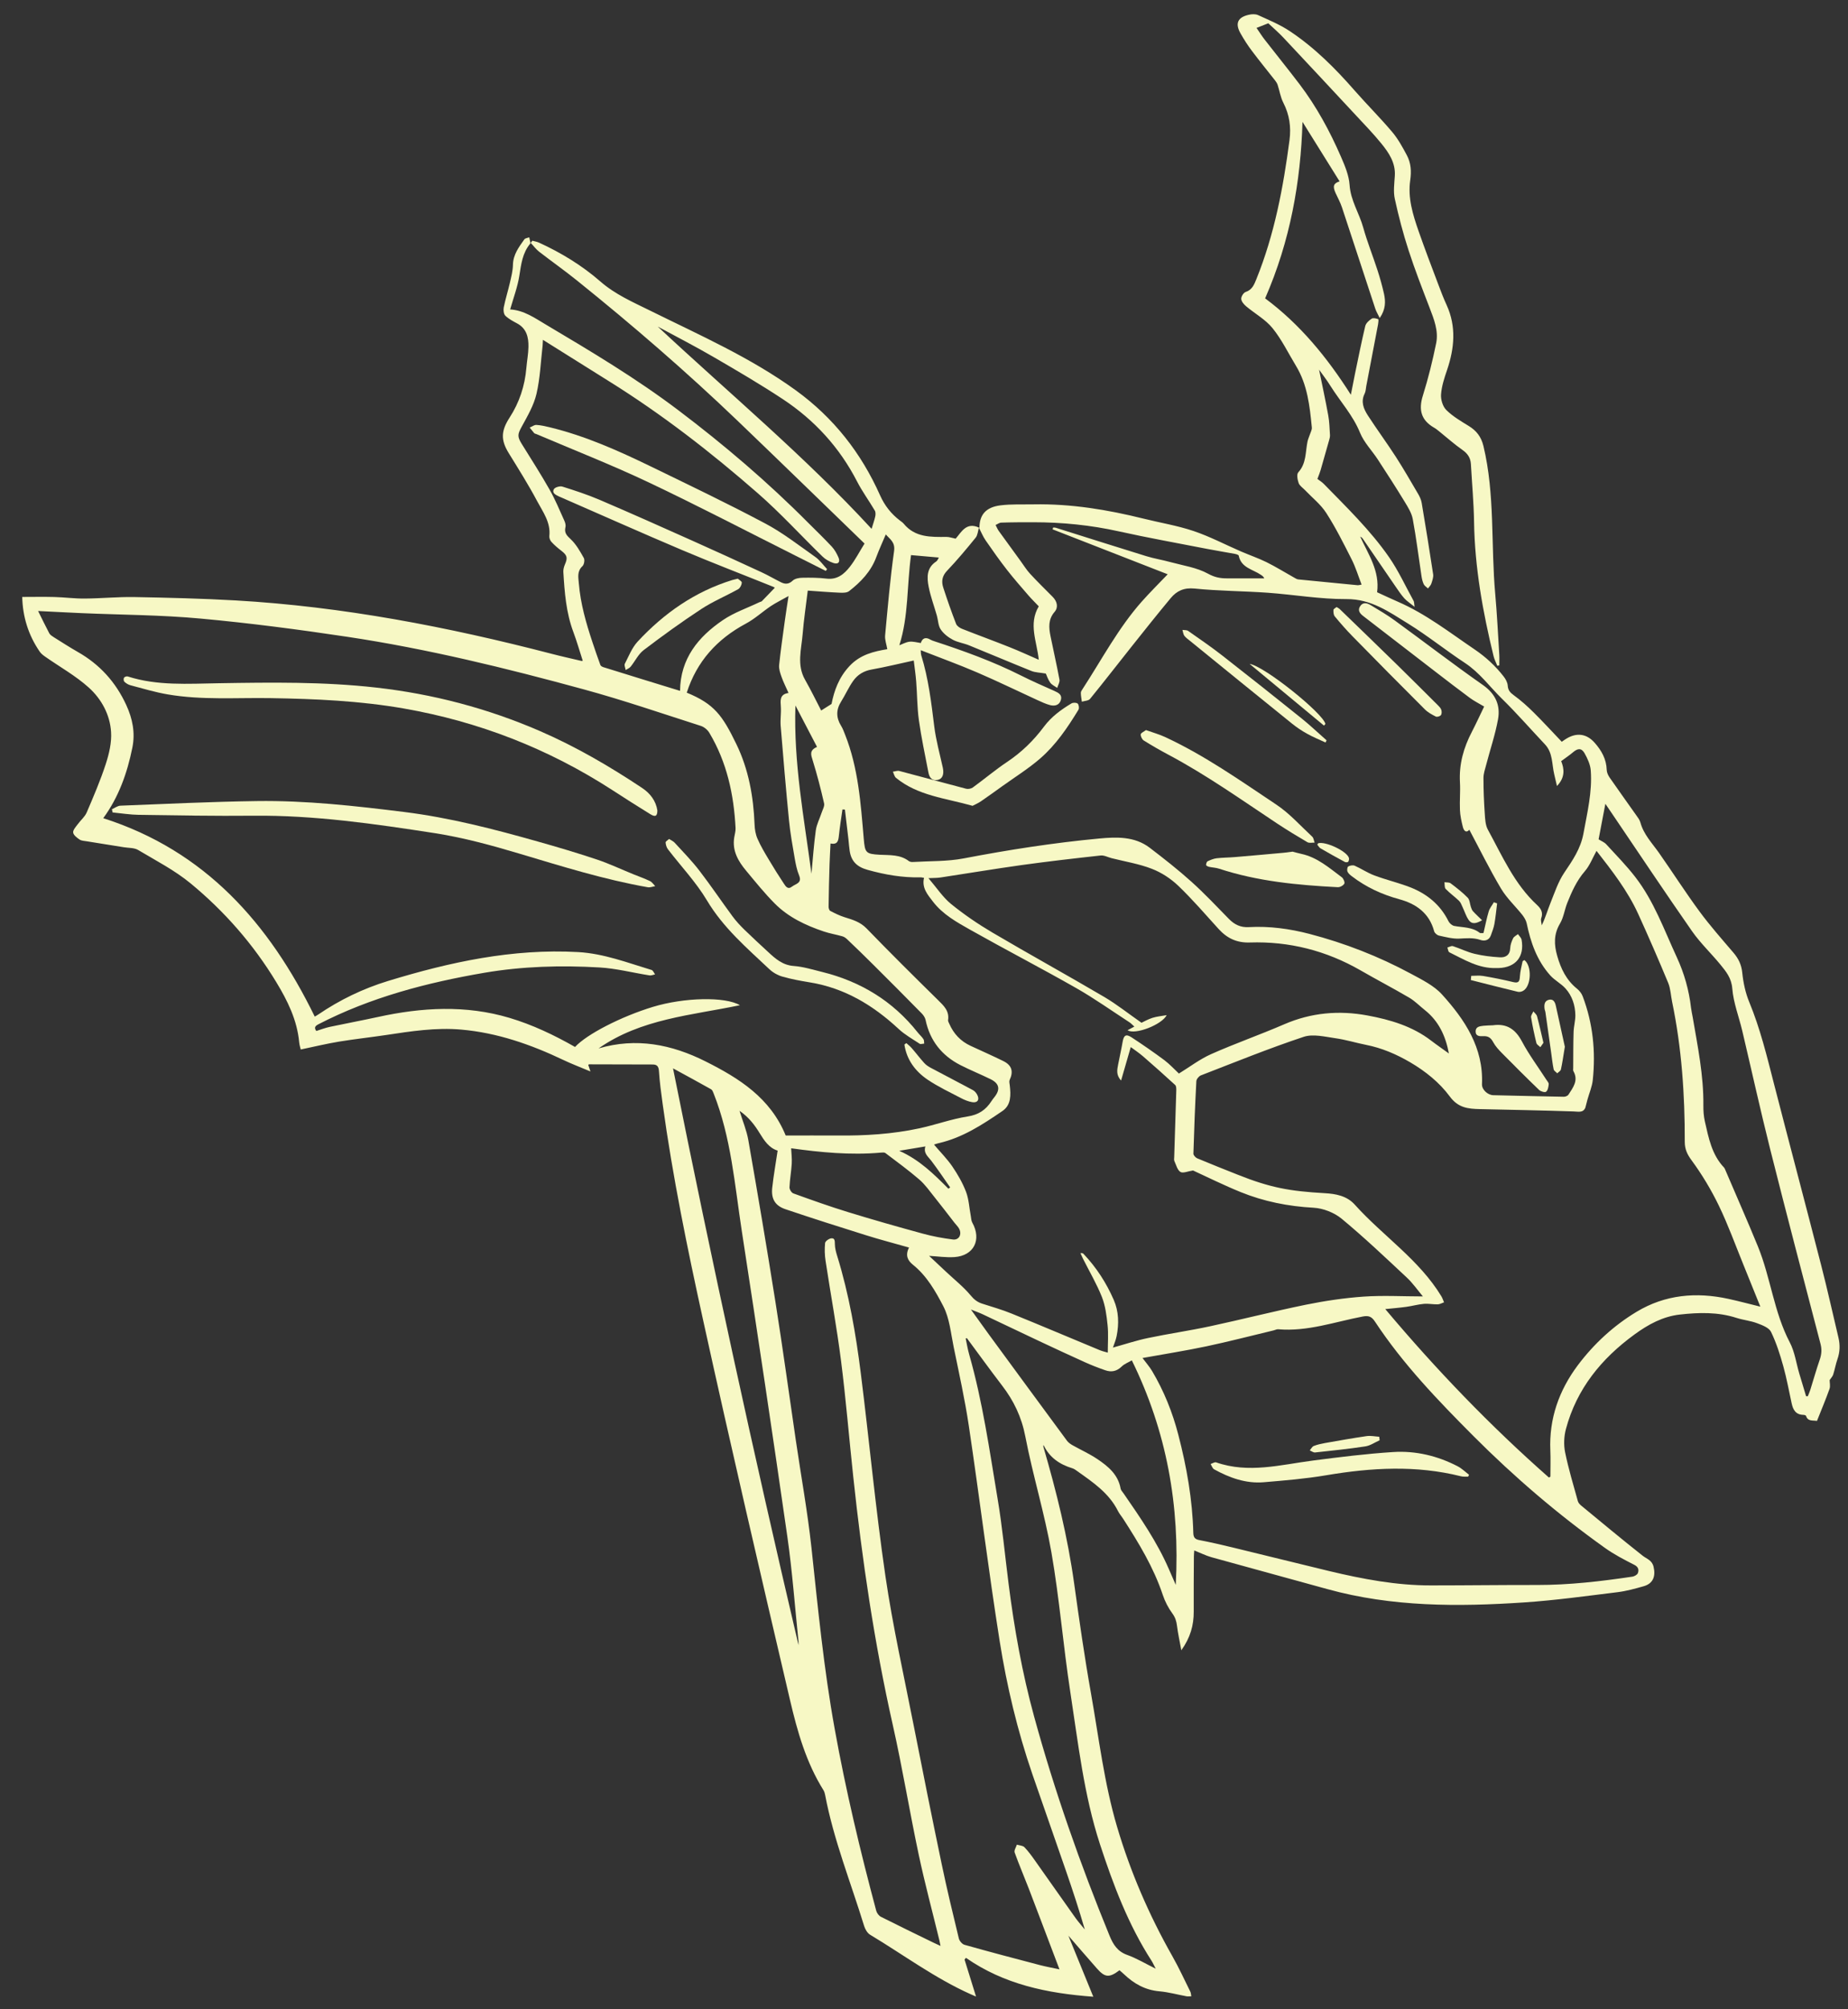 <svg width="69" height="75" viewBox="0 0 69 75" fill="none" xmlns="http://www.w3.org/2000/svg">
<rect x="0" y="0" width="69" height="75" fill="#333333" stroke="none"/>
<path d="M36.57 19.694C36.574 19.215 36.81 18.933 37.349 18.864C37.76 18.812 38.179 18.834 38.596 18.826C39.983 18.8 41.34 19.023 42.681 19.355C43.31 19.512 43.956 19.616 44.567 19.822C45.176 20.027 45.75 20.331 46.341 20.586C46.656 20.722 46.98 20.833 47.287 20.983C47.642 21.159 47.98 21.37 48.327 21.564C48.375 21.59 48.425 21.624 48.478 21.628C49.217 21.703 49.959 21.775 50.698 21.845C50.728 21.847 50.758 21.835 50.839 21.821C50.712 21.494 50.616 21.173 50.466 20.877C50.169 20.291 49.875 19.7 49.52 19.149C49.313 18.826 48.993 18.576 48.724 18.293C48.642 18.207 48.524 18.133 48.488 18.029C48.444 17.906 48.409 17.704 48.474 17.632C48.78 17.297 48.738 16.878 48.818 16.487C48.836 16.395 48.878 16.309 48.907 16.221C48.935 16.132 48.989 16.042 48.981 15.958C48.903 15.16 48.818 14.361 48.387 13.653C48.101 13.182 47.858 12.675 47.514 12.25C47.251 11.925 46.856 11.709 46.529 11.434C46.445 11.364 46.351 11.254 46.345 11.158C46.339 11.073 46.429 10.925 46.509 10.899C46.752 10.819 46.826 10.626 46.908 10.424C47.584 8.754 47.914 7.005 48.147 5.231C48.211 4.738 48.145 4.281 47.916 3.834C47.81 3.627 47.776 3.387 47.702 3.162C47.682 3.104 47.644 3.05 47.606 3C47.319 2.633 47.024 2.274 46.746 1.903C46.587 1.693 46.443 1.469 46.315 1.24C46.11 0.873 46.213 0.647 46.62 0.553C46.732 0.526 46.872 0.518 46.972 0.563C47.375 0.747 47.79 0.917 48.157 1.162C49.077 1.773 49.853 2.549 50.578 3.379C51.037 3.902 51.532 4.395 51.981 4.926C52.2 5.185 52.368 5.493 52.528 5.794C52.683 6.083 52.703 6.391 52.655 6.726C52.558 7.385 52.753 8.013 52.967 8.628C53.2 9.294 53.45 9.951 53.699 10.608C53.797 10.871 53.897 11.132 54.014 11.386C54.382 12.196 54.304 13.002 54.028 13.817C53.927 14.112 53.827 14.417 53.805 14.723C53.791 14.916 53.869 15.174 54.004 15.307C54.244 15.543 54.549 15.722 54.839 15.9C55.128 16.076 55.304 16.305 55.387 16.643C55.824 18.462 55.663 20.328 55.828 22.166C55.896 22.923 55.932 23.683 55.98 24.442C55.988 24.573 55.98 24.705 55.98 24.837C55.956 24.841 55.93 24.847 55.906 24.851C55.858 24.729 55.795 24.613 55.765 24.486C55.364 22.841 55.064 21.181 55.038 19.48C55.026 18.76 54.96 18.041 54.92 17.323C54.906 17.09 54.799 16.93 54.603 16.794C54.302 16.583 54.028 16.337 53.741 16.106C53.679 16.056 53.617 16.004 53.549 15.966C53.063 15.687 52.957 15.301 53.128 14.761C53.328 14.122 53.489 13.469 53.623 12.811C53.717 12.35 53.541 11.915 53.376 11.484C53.104 10.775 52.827 10.067 52.593 9.344C52.388 8.714 52.22 8.071 52.079 7.425C52.019 7.151 52.061 6.852 52.079 6.566C52.111 6.077 51.859 5.706 51.576 5.357C51.284 4.998 50.961 4.663 50.644 4.323C49.738 3.349 48.832 2.377 47.922 1.408C47.742 1.216 47.541 1.044 47.355 0.869C47.205 0.929 47.072 0.979 46.916 1.042C47.018 1.188 47.105 1.33 47.207 1.463C47.644 2.026 48.093 2.579 48.524 3.146C49.157 3.98 49.652 4.894 50.069 5.852C50.215 6.187 50.366 6.546 50.39 6.902C50.428 7.486 50.751 7.957 50.899 8.492C51.049 9.031 51.26 9.552 51.432 10.085C51.526 10.374 51.608 10.668 51.675 10.965C51.739 11.256 51.739 11.548 51.516 11.871C51.444 11.723 51.384 11.627 51.35 11.522C50.933 10.262 50.524 8.997 50.105 7.738C50.045 7.558 49.951 7.387 49.871 7.213C49.748 6.946 49.792 6.842 50.017 6.77C49.55 6.022 49.079 5.265 48.632 4.549C48.566 6.778 48.175 8.993 47.237 11.137C48.536 12.102 49.55 13.336 50.438 14.735C50.49 14.475 50.538 14.214 50.592 13.954C50.716 13.358 50.835 12.761 50.975 12.172C51.001 12.064 51.115 11.961 51.215 11.895C51.27 11.857 51.384 11.887 51.458 11.913C51.478 11.921 51.466 12.04 51.454 12.104C51.308 12.873 51.159 13.643 51.013 14.413C50.995 14.507 50.995 14.611 50.953 14.693C50.801 14.996 50.915 15.262 51.071 15.505C51.41 16.028 51.781 16.531 52.12 17.056C52.41 17.507 52.677 17.972 52.949 18.435C53.009 18.538 53.062 18.652 53.082 18.768C53.232 19.658 53.376 20.548 53.511 21.44C53.526 21.55 53.478 21.674 53.442 21.787C53.42 21.853 53.36 21.905 53.318 21.965C53.262 21.913 53.188 21.869 53.158 21.805C53.112 21.706 53.088 21.594 53.072 21.484C52.965 20.78 52.879 20.073 52.749 19.375C52.707 19.149 52.571 18.933 52.448 18.73C52.123 18.197 51.785 17.672 51.444 17.151C51.225 16.816 50.929 16.517 50.781 16.154C50.516 15.501 50.045 14.992 49.68 14.411C49.542 14.188 49.38 13.98 49.251 13.799C49.364 14.352 49.49 14.934 49.596 15.519C49.638 15.754 49.642 15.996 49.658 16.237C49.662 16.299 49.646 16.365 49.628 16.425C49.524 16.8 49.418 17.173 49.309 17.546C49.283 17.638 49.245 17.726 49.189 17.878C49.249 17.924 49.347 17.982 49.426 18.061C50.279 18.936 51.165 19.79 51.865 20.799C52.218 21.31 52.48 21.883 52.781 22.43C52.803 22.468 52.797 22.52 52.817 22.651C52.653 22.516 52.528 22.438 52.434 22.334C52.312 22.198 52.21 22.043 52.105 21.891C51.697 21.298 51.292 20.704 50.885 20.111C50.863 20.079 50.833 20.053 50.787 20.031C51.089 20.692 51.524 21.312 51.418 22.107C51.669 22.222 51.927 22.344 52.188 22.458C53.234 22.911 54.126 23.609 55.06 24.242C55.477 24.525 55.836 24.857 56.142 25.25C56.218 25.346 56.286 25.473 56.295 25.591C56.307 25.763 56.381 25.848 56.517 25.948C56.788 26.144 57.038 26.369 57.275 26.605C57.627 26.954 57.962 27.321 58.313 27.688C58.365 27.651 58.415 27.615 58.467 27.583C58.858 27.335 59.237 27.379 59.542 27.726C59.796 28.014 59.979 28.335 59.991 28.736C59.993 28.83 60.041 28.936 60.095 29.016C60.422 29.489 60.76 29.956 61.091 30.427C61.151 30.512 61.221 30.6 61.247 30.696C61.368 31.145 61.684 31.468 61.941 31.832C62.452 32.56 62.931 33.31 63.458 34.025C63.851 34.558 64.292 35.056 64.723 35.561C64.911 35.781 65.022 36.008 65.052 36.308C65.09 36.679 65.17 37.058 65.312 37.401C65.721 38.391 65.972 39.423 66.236 40.455C66.819 42.718 67.421 44.979 68.002 47.242C68.231 48.134 68.431 49.032 68.643 49.928C68.707 50.198 68.701 50.463 68.607 50.73C68.541 50.918 68.509 51.116 68.447 51.307C68.425 51.377 68.367 51.435 68.315 51.513C68.315 51.611 68.347 51.742 68.309 51.846C68.166 52.245 68.002 52.634 67.842 53.037C67.671 53.011 67.499 53.061 67.433 52.85C67.427 52.828 67.365 52.812 67.329 52.812C67.046 52.804 66.948 52.62 66.896 52.381C66.795 51.92 66.711 51.455 66.585 51C66.463 50.563 66.324 50.122 66.126 49.715C66.05 49.557 65.797 49.463 65.605 49.391C65.36 49.298 65.09 49.274 64.841 49.194C64.144 48.968 63.432 48.988 62.722 49.068C62.089 49.138 61.54 49.437 61.027 49.812C59.792 50.712 58.87 51.84 58.469 53.337C58.395 53.612 58.381 53.928 58.437 54.207C58.562 54.822 58.746 55.428 58.914 56.035C58.932 56.097 58.988 56.159 59.041 56.201C59.8 56.827 60.558 57.458 61.331 58.068C61.488 58.192 61.68 58.234 61.74 58.48C61.825 58.837 61.724 59.108 61.374 59.208C61.051 59.3 60.724 59.39 60.394 59.431C59.233 59.573 58.074 59.735 56.908 59.813C54.441 59.978 51.975 59.984 49.56 59.316C48.119 58.917 46.676 58.526 45.234 58.126C45.022 58.066 44.82 57.965 44.591 57.873C44.585 57.957 44.577 58.025 44.577 58.092C44.573 58.781 44.567 59.471 44.571 60.158C44.573 60.661 44.449 61.122 44.108 61.599C44.046 61.26 43.982 60.974 43.946 60.683C43.924 60.513 43.884 60.377 43.777 60.23C43.623 60.022 43.497 59.777 43.415 59.531C43.074 58.508 42.521 57.6 41.945 56.705C41.881 56.604 41.799 56.512 41.745 56.406C41.41 55.732 40.811 55.33 40.226 54.915C40.167 54.873 40.107 54.826 40.039 54.806C39.566 54.662 39.185 54.407 38.963 53.937C38.963 53.961 38.951 53.987 38.959 54.009C39.448 55.686 39.867 57.378 40.107 59.112C40.298 60.483 40.494 61.856 40.737 63.219C41.031 64.88 41.228 66.564 41.709 68.189C42.208 69.877 42.904 71.483 43.771 73.014C44.016 73.445 44.222 73.896 44.443 74.341C44.467 74.387 44.467 74.445 44.481 74.515C44.411 74.515 44.357 74.523 44.304 74.515C43.966 74.453 43.631 74.359 43.29 74.329C42.757 74.283 42.332 74.042 41.959 73.683C41.907 73.633 41.851 73.589 41.799 73.543C41.418 73.83 41.258 73.82 40.955 73.475C40.596 73.068 40.244 72.659 39.891 72.252C40.194 72.996 40.502 73.749 40.821 74.531C39.095 74.405 37.486 74.068 36.067 73.08C36.049 73.102 36.032 73.122 36.014 73.144C36.155 73.595 36.295 74.046 36.443 74.525C36.359 74.489 36.303 74.465 36.249 74.441C34.912 73.844 33.738 72.968 32.489 72.218C32.385 72.156 32.304 72.014 32.266 71.894C31.767 70.268 31.128 68.683 30.809 67.003C30.797 66.941 30.779 66.875 30.747 66.823C30.098 65.788 29.771 64.628 29.498 63.461C28.39 58.729 27.29 53.997 26.247 49.25C25.664 46.593 25.115 43.923 24.744 41.223C24.688 40.81 24.63 40.397 24.604 39.982C24.592 39.804 24.532 39.734 24.369 39.734C23.578 39.73 22.786 39.73 21.994 39.728C21.988 39.728 21.982 39.736 21.964 39.748C21.984 39.806 22.004 39.868 22.046 39.994C21.675 39.838 21.351 39.716 21.038 39.567C19.823 38.988 18.569 38.549 17.216 38.431C16.272 38.349 15.346 38.493 14.42 38.633C13.834 38.721 13.245 38.784 12.66 38.88C12.191 38.958 11.726 39.07 11.229 39.174C11.217 39.118 11.181 39.014 11.171 38.906C11.094 38.076 10.738 37.356 10.315 36.659C9.459 35.246 8.382 34.017 7.116 32.973C6.522 32.484 5.821 32.123 5.155 31.726C5.009 31.64 4.801 31.654 4.62 31.624C4.163 31.55 3.704 31.48 3.247 31.404C3.153 31.387 3.045 31.387 2.971 31.337C2.873 31.271 2.744 31.173 2.732 31.077C2.72 30.983 2.83 30.864 2.901 30.768C3.009 30.618 3.167 30.492 3.237 30.327C3.492 29.732 3.748 29.135 3.949 28.519C4.073 28.137 4.173 27.718 4.147 27.323C4.107 26.675 3.787 26.09 3.315 25.665C2.828 25.226 2.241 24.899 1.698 24.519C1.62 24.465 1.538 24.404 1.486 24.328C1.055 23.705 0.846 23.011 0.83 22.282C1.233 22.282 1.628 22.274 2.023 22.284C2.404 22.294 2.784 22.346 3.165 22.342C3.782 22.338 4.398 22.276 5.013 22.286C6.276 22.31 7.541 22.34 8.801 22.412C12.804 22.642 16.721 23.398 20.595 24.404C20.966 24.501 21.341 24.583 21.713 24.671C21.727 24.675 21.744 24.665 21.758 24.663C21.641 24.304 21.539 23.941 21.407 23.589C21.136 22.865 21.08 22.109 21.034 21.35C21.028 21.258 21.056 21.157 21.092 21.071C21.202 20.821 21.178 20.728 20.962 20.56C20.829 20.458 20.701 20.35 20.589 20.227C20.539 20.173 20.503 20.077 20.511 20.007C20.567 19.498 20.27 19.109 20.056 18.706C19.731 18.093 19.358 17.503 18.994 16.912C18.687 16.415 18.711 16.076 19.03 15.583C19.39 15.026 19.597 14.405 19.653 13.735C19.675 13.473 19.727 13.21 19.731 12.945C19.737 12.593 19.663 12.262 19.308 12.072C19.154 11.989 18.991 11.905 18.869 11.785C18.805 11.723 18.789 11.57 18.809 11.472C18.871 11.168 18.965 10.869 19.036 10.564C19.088 10.338 19.148 10.109 19.152 9.881C19.162 9.498 19.376 9.221 19.577 8.935C19.609 8.889 19.697 8.883 19.761 8.859C19.777 8.931 19.793 9.001 19.807 9.073C19.807 9.079 19.801 9.089 19.797 9.095C19.505 9.444 19.459 9.867 19.39 10.298C19.324 10.713 19.172 11.116 19.048 11.55C19.563 11.582 19.958 11.865 20.372 12.11C22.066 13.116 23.76 14.126 25.333 15.317C27.039 16.607 28.669 17.996 30.178 19.516C30.473 19.81 30.773 20.099 31.058 20.404C31.164 20.518 31.244 20.664 31.306 20.806C31.382 20.981 31.296 21.077 31.112 21.013C30.968 20.963 30.819 20.881 30.711 20.774C29.907 19.993 29.15 19.159 28.306 18.421C26.556 16.89 24.722 15.467 22.744 14.234C21.93 13.727 21.118 13.214 20.272 12.685C20.266 12.781 20.266 12.839 20.26 12.897C20.19 13.501 20.168 14.116 20.03 14.705C19.93 15.132 19.695 15.533 19.481 15.924C19.328 16.204 19.304 16.289 19.485 16.577C19.835 17.141 20.194 17.7 20.521 18.277C20.729 18.644 20.892 19.039 21.066 19.424C21.102 19.502 21.132 19.6 21.112 19.678C21.062 19.893 21.164 19.991 21.313 20.131C21.515 20.322 21.659 20.58 21.798 20.827C21.84 20.901 21.81 21.075 21.747 21.133C21.541 21.326 21.593 21.548 21.613 21.779C21.675 22.534 21.882 23.254 22.12 23.969C22.216 24.256 22.313 24.541 22.417 24.823C22.431 24.859 22.485 24.889 22.527 24.903C23.479 25.2 24.433 25.493 25.391 25.787C25.404 24.581 26.073 23.771 26.989 23.148C27.406 22.863 27.901 22.697 28.36 22.476C28.388 22.462 28.426 22.46 28.446 22.44C28.606 22.278 28.763 22.111 28.929 21.939C28.923 21.935 28.899 21.915 28.875 21.905C27.741 21.448 26.598 21.011 25.472 20.534C23.954 19.891 22.449 19.219 20.938 18.56C20.916 18.55 20.894 18.542 20.872 18.532C20.757 18.474 20.599 18.409 20.681 18.259C20.721 18.187 20.908 18.135 20.998 18.163C21.463 18.309 21.93 18.462 22.377 18.652C23.539 19.149 24.694 19.664 25.848 20.181C26.71 20.566 27.568 20.959 28.426 21.356C28.679 21.472 28.919 21.616 29.17 21.739C29.322 21.813 29.456 21.807 29.599 21.672C29.681 21.596 29.831 21.568 29.953 21.566C30.256 21.56 30.563 21.562 30.863 21.598C31.262 21.646 31.519 21.428 31.731 21.157C31.936 20.897 32.088 20.596 32.28 20.289C30.677 18.738 29.111 17.213 27.534 15.701C25.618 13.866 23.612 12.134 21.543 10.47C21.082 10.099 20.597 9.757 20.128 9.394C20.012 9.304 19.922 9.177 19.817 9.069C19.837 9.041 19.855 9.013 19.875 8.985C19.96 9.009 20.048 9.021 20.126 9.057C20.954 9.436 21.73 9.909 22.413 10.504C22.974 10.995 23.636 11.278 24.287 11.601C26.135 12.514 28.027 13.348 29.713 14.569C31.128 15.595 32.156 16.91 32.862 18.494C33.03 18.87 33.275 19.181 33.595 19.425C33.645 19.464 33.702 19.5 33.742 19.548C34.166 20.065 34.754 20.047 35.341 20.041C35.445 20.041 35.55 20.081 35.682 20.107C35.896 19.863 36.079 19.474 36.552 19.694C36.512 19.82 36.506 19.975 36.429 20.069C36.087 20.49 35.738 20.909 35.363 21.302C35.173 21.5 35.145 21.704 35.219 21.933C35.367 22.388 35.525 22.841 35.698 23.286C35.728 23.366 35.834 23.438 35.92 23.472C36.508 23.705 37.101 23.919 37.688 24.154C38.053 24.298 38.412 24.465 38.785 24.627C38.716 23.947 38.392 23.294 38.785 22.633C38.654 22.494 38.522 22.366 38.402 22.228C38.131 21.913 37.856 21.602 37.602 21.276C37.323 20.919 37.061 20.548 36.804 20.175C36.702 20.029 36.634 19.858 36.552 19.7L36.57 19.694ZM29.336 42.385C29.985 42.385 30.635 42.381 31.282 42.385C32.302 42.395 33.317 42.333 34.315 42.119C34.924 41.989 35.517 41.77 36.131 41.674C36.54 41.61 36.806 41.429 37.015 41.107C37.049 41.053 37.089 41.002 37.129 40.952C37.357 40.664 37.315 40.445 36.987 40.283C36.614 40.1 36.227 39.944 35.858 39.756C35.165 39.401 34.72 38.844 34.559 38.072C34.541 37.986 34.483 37.898 34.421 37.834C33.82 37.222 33.216 36.615 32.609 36.012C32.286 35.689 31.958 35.372 31.627 35.057C31.577 35.009 31.515 34.967 31.451 34.949C31.22 34.883 30.982 34.845 30.757 34.769C30.078 34.54 29.432 34.236 28.921 33.719C28.544 33.338 28.206 32.919 27.863 32.506C27.564 32.149 27.334 31.758 27.414 31.261C27.432 31.145 27.47 31.025 27.464 30.909C27.4 29.652 27.139 28.449 26.486 27.355C26.42 27.242 26.291 27.136 26.169 27.096C24.716 26.631 23.271 26.134 21.8 25.733C18.891 24.938 15.961 24.22 12.976 23.771C11.156 23.498 9.329 23.258 7.497 23.09C6.023 22.953 4.538 22.951 3.059 22.887C2.532 22.865 2.007 22.835 1.423 22.807C1.57 23.102 1.698 23.372 1.84 23.639C1.872 23.697 1.94 23.741 1.999 23.779C2.297 23.965 2.594 24.158 2.899 24.332C3.72 24.797 4.318 25.455 4.715 26.317C4.951 26.832 5.053 27.349 4.943 27.902C4.751 28.858 4.428 29.762 3.855 30.54C7.659 31.756 10.052 34.466 11.752 37.946C11.772 37.934 11.828 37.906 11.88 37.87C12.686 37.322 13.55 36.904 14.486 36.617C16.803 35.909 19.142 35.402 21.587 35.538C22.549 35.593 23.427 35.935 24.329 36.206C24.383 36.222 24.417 36.314 24.459 36.37C24.389 36.384 24.317 36.419 24.251 36.408C23.628 36.31 23.01 36.148 22.385 36.112C20.944 36.028 19.503 36.068 18.076 36.312C15.931 36.681 13.84 37.226 11.89 38.232C11.758 38.3 11.724 38.363 11.81 38.483C11.982 38.429 12.147 38.365 12.317 38.329C12.912 38.202 13.51 38.092 14.105 37.962C15.748 37.601 17.392 37.507 19.024 37.994C19.881 38.25 20.691 38.635 21.471 39.08C21.906 38.605 23.193 37.944 24.379 37.583C25.55 37.228 27.079 37.196 27.626 37.521C25.816 37.9 23.936 38.024 22.349 39.134C23.756 38.721 25.077 38.982 26.348 39.621C27.604 40.251 28.765 40.984 29.336 42.385ZM34.116 24.655C33.563 24.775 33.06 24.899 32.551 24.99C32.252 25.042 32.02 25.182 31.855 25.417C31.685 25.657 31.565 25.932 31.409 26.182C31.214 26.489 31.214 26.785 31.404 27.092C31.467 27.192 31.509 27.309 31.553 27.421C32.048 28.668 32.138 29.988 32.25 31.303C32.296 31.828 32.319 31.877 32.852 31.905C33.224 31.925 33.609 31.891 33.934 32.141C33.974 32.171 34.04 32.179 34.094 32.175C34.726 32.137 35.369 32.159 35.984 32.041C37.66 31.72 39.344 31.458 41.041 31.299C41.683 31.239 42.364 31.213 42.928 31.644C43.461 32.051 43.99 32.466 44.489 32.915C44.976 33.354 45.427 33.833 45.886 34.302C46.094 34.514 46.323 34.625 46.632 34.606C47.397 34.564 48.153 34.667 48.891 34.859C50.211 35.204 51.476 35.697 52.677 36.344C53.088 36.567 53.537 36.785 53.841 37.12C54.695 38.064 55.393 39.106 55.334 40.471C55.327 40.678 55.551 40.874 55.753 40.88C56.633 40.9 57.511 40.922 58.391 40.938C58.449 40.938 58.533 40.906 58.563 40.86C58.734 40.593 58.944 40.331 58.748 39.984C58.73 39.954 58.74 39.906 58.74 39.866C58.744 39.417 58.74 38.97 58.754 38.521C58.76 38.311 58.822 38.102 58.82 37.894C58.814 37.525 58.702 37.176 58.455 36.9C58.289 36.713 58.05 36.595 57.884 36.41C57.389 35.859 57.152 35.184 57.004 34.468C56.98 34.356 56.912 34.244 56.84 34.151C56.577 33.821 56.258 33.526 56.044 33.167C55.617 32.448 55.246 31.694 54.861 30.971C54.763 31.091 54.663 31.041 54.619 30.866C54.567 30.658 54.519 30.445 54.511 30.233C54.495 29.89 54.531 29.544 54.511 29.201C54.473 28.525 54.647 27.908 54.956 27.317C55.12 27 55.268 26.675 55.415 26.373C55.212 26.252 55.038 26.166 54.886 26.054C54.461 25.741 54.044 25.417 53.625 25.096C52.717 24.398 51.809 23.699 50.905 22.999C50.787 22.909 50.678 22.791 50.783 22.631C50.891 22.462 51.047 22.508 51.185 22.592C51.486 22.775 51.793 22.951 52.075 23.158C53.176 23.959 54.254 24.789 55.368 25.569C55.84 25.9 56.026 26.323 55.934 26.842C55.83 27.421 55.637 27.984 55.489 28.553C55.447 28.714 55.389 28.878 55.389 29.04C55.389 29.479 55.407 29.92 55.437 30.359C55.451 30.566 55.459 30.794 55.553 30.967C56.092 31.953 56.543 32.999 57.393 33.783C57.539 33.919 57.621 34.061 57.547 34.272C57.519 34.35 57.557 34.45 57.565 34.54C57.7 34.264 57.78 33.979 57.89 33.707C58.046 33.322 58.177 32.915 58.405 32.576C58.716 32.115 59.019 31.68 59.123 31.109C59.265 30.329 59.455 29.556 59.395 28.758C59.379 28.539 59.275 28.315 59.165 28.118C59.048 27.914 58.912 27.926 58.73 28.082C58.6 28.193 58.457 28.287 58.291 28.411C58.405 28.694 58.447 29.016 58.133 29.339C58.094 29.173 58.064 29.038 58.032 28.906C57.94 28.525 57.984 28.102 57.686 27.786C57.148 27.215 56.633 26.623 56.074 26.076C55.619 25.629 55.244 25.106 54.699 24.747C53.977 24.272 53.3 23.725 52.566 23.272C51.865 22.841 51.194 22.356 50.276 22.362C49.295 22.368 48.315 22.196 47.335 22.125C46.427 22.061 45.513 22.061 44.607 21.969C44.208 21.929 43.94 22.053 43.713 22.324C43.216 22.921 42.733 23.529 42.25 24.136C41.733 24.785 41.224 25.445 40.699 26.088C40.641 26.158 40.498 26.16 40.394 26.192C40.38 26.082 40.356 25.972 40.356 25.861C40.356 25.811 40.396 25.757 40.426 25.711C41.142 24.611 41.755 23.442 42.633 22.452C42.94 22.107 43.268 21.783 43.599 21.436C42.178 20.881 40.739 20.32 39.3 19.758C39.308 19.736 39.316 19.712 39.324 19.69C39.354 19.692 39.388 19.69 39.416 19.698C40.544 20.053 41.671 20.412 42.801 20.76C43.096 20.851 43.403 20.899 43.699 20.981C44.176 21.111 44.687 21.183 45.108 21.416C45.353 21.55 45.557 21.588 45.802 21.588C46.269 21.588 46.738 21.588 47.205 21.588C47.169 21.512 47.123 21.488 47.081 21.458C46.78 21.25 46.341 21.197 46.251 20.74C46.245 20.71 46.158 20.684 46.106 20.674C45.762 20.61 45.415 20.556 45.07 20.488C43.972 20.273 42.867 20.077 41.775 19.834C40.721 19.6 39.658 19.494 38.582 19.494C38.183 19.494 37.782 19.494 37.383 19.508C37.311 19.51 37.243 19.566 37.173 19.596C37.211 19.67 37.243 19.75 37.291 19.818C37.56 20.193 37.833 20.566 38.105 20.939C38.223 21.099 38.328 21.274 38.462 21.418C38.732 21.712 39.021 21.991 39.302 22.276C39.472 22.446 39.524 22.669 39.376 22.839C39.133 23.12 39.159 23.428 39.224 23.747C39.332 24.288 39.458 24.825 39.558 25.369C39.576 25.463 39.504 25.573 39.474 25.677C39.384 25.613 39.272 25.565 39.212 25.479C39.127 25.358 39.081 25.212 39.049 25.142C38.829 25.104 38.658 25.104 38.512 25.046C37.732 24.733 36.961 24.404 36.181 24.088C35.984 24.008 35.762 23.979 35.578 23.881C35.405 23.789 35.233 23.657 35.125 23.496C35.03 23.358 35.03 23.158 34.982 22.985C34.88 22.625 34.746 22.27 34.674 21.903C34.605 21.554 34.593 21.193 34.958 20.957C35.004 20.927 35.024 20.859 35.054 20.811C34.69 20.779 34.339 20.748 34.016 20.72C33.858 21.865 33.928 22.995 33.579 24.086C33.694 24.044 33.822 23.969 33.956 23.953C34.09 23.937 34.233 23.981 34.381 24.002C34.431 23.837 34.545 23.757 34.746 23.879C34.786 23.903 34.834 23.917 34.878 23.933C35.98 24.294 37.071 24.687 38.111 25.21C38.526 25.419 38.951 25.605 39.374 25.793C39.524 25.86 39.664 25.936 39.612 26.124C39.556 26.326 39.382 26.365 39.205 26.319C39.045 26.276 38.891 26.204 38.738 26.134C37.989 25.791 37.249 25.429 36.493 25.104C35.8 24.805 35.089 24.549 34.379 24.27C34.383 24.312 34.377 24.394 34.399 24.466C34.666 25.328 34.772 26.218 34.882 27.108C34.946 27.629 35.09 28.142 35.203 28.658C35.255 28.9 35.191 29.073 35.014 29.111C34.8 29.155 34.702 29.026 34.666 28.84C34.541 28.189 34.401 27.539 34.309 26.884C34.243 26.409 34.247 25.926 34.209 25.447C34.188 25.176 34.148 24.91 34.118 24.659L34.116 24.655ZM44.024 40.068C44.419 39.826 44.798 39.535 45.221 39.347C46.118 38.948 47.05 38.623 47.952 38.232C48.959 37.797 49.993 37.707 51.057 37.904C51.911 38.062 52.737 38.305 53.442 38.848C53.651 39.008 53.869 39.156 54.098 39.323C53.975 38.663 53.715 38.112 53.2 37.703C53.005 37.549 52.829 37.364 52.617 37.24C52.017 36.888 51.4 36.567 50.799 36.22C49.518 35.484 48.137 35.132 46.664 35.18C46.179 35.196 45.816 35.023 45.501 34.677C45.006 34.132 44.525 33.572 43.994 33.063C43.715 32.797 43.367 32.568 43.008 32.43C42.529 32.243 42.008 32.161 41.506 32.033C41.368 31.999 41.228 31.919 41.096 31.933C40.109 32.041 39.123 32.155 38.139 32.291C37.133 32.432 36.133 32.6 35.129 32.752C35 32.773 34.868 32.769 34.666 32.779C34.974 33.137 35.201 33.49 35.511 33.743C35.995 34.136 36.514 34.49 37.051 34.807C38.436 35.623 39.845 36.398 41.232 37.214C41.701 37.491 42.13 37.834 42.621 38.176C42.711 38.134 42.865 38.046 43.032 37.992C43.19 37.942 43.358 37.928 43.561 37.892C43.385 38.248 42.378 38.639 42.1 38.455C42.188 38.407 42.264 38.367 42.354 38.319C42.27 38.244 42.228 38.196 42.176 38.162C41.512 37.731 40.865 37.27 40.18 36.88C38.873 36.136 37.536 35.444 36.225 34.705C35.72 34.42 35.201 34.132 34.834 33.654C34.638 33.398 34.411 33.143 34.501 32.767C34.455 32.761 34.409 32.746 34.361 32.748C33.691 32.764 33.044 32.65 32.397 32.47C32 32.36 31.785 32.153 31.725 31.762C31.703 31.62 31.695 31.476 31.679 31.333C31.635 30.963 31.591 30.592 31.547 30.219C31.517 30.219 31.487 30.217 31.455 30.215C31.409 30.542 31.356 30.866 31.322 31.195C31.302 31.381 31.276 31.536 31.01 31.486C30.998 31.75 30.982 31.997 30.974 32.243C30.957 32.779 30.945 33.312 30.938 33.847C30.938 33.899 30.962 33.983 31 34.001C31.174 34.091 31.352 34.18 31.539 34.238C31.837 34.33 32.118 34.412 32.355 34.655C33.228 35.557 34.122 36.443 35.018 37.324C35.237 37.539 35.451 37.733 35.399 38.078C35.393 38.12 35.425 38.168 35.443 38.212C35.606 38.587 35.868 38.866 36.241 39.038C36.648 39.227 37.057 39.407 37.46 39.605C37.78 39.762 37.846 39.994 37.698 40.311C37.674 40.365 37.694 40.441 37.702 40.507C37.744 40.868 37.758 41.245 37.43 41.469C36.69 41.974 35.938 42.47 35.042 42.672C34.978 42.686 34.916 42.71 34.874 42.724C35.108 43.001 35.359 43.251 35.556 43.538C35.758 43.835 35.942 44.153 36.069 44.486C36.177 44.769 36.189 45.087 36.247 45.39C36.263 45.472 36.263 45.564 36.303 45.636C36.66 46.276 36.361 46.873 35.636 46.923C35.323 46.943 35.006 46.895 34.69 46.877C34.902 47.076 35.123 47.282 35.343 47.489C35.646 47.773 35.976 48.034 36.241 48.352C36.367 48.505 36.489 48.601 36.666 48.659C37.039 48.779 37.416 48.886 37.778 49.034C38.875 49.479 39.963 49.942 41.057 50.395C41.168 50.441 41.288 50.465 41.362 50.489C41.362 50.124 41.39 49.788 41.354 49.457C41.318 49.104 41.27 48.737 41.142 48.41C40.947 47.921 40.677 47.462 40.44 46.991C40.404 46.919 40.374 46.847 40.34 46.775C40.406 46.769 40.436 46.781 40.456 46.803C40.935 47.308 41.308 47.885 41.585 48.521C41.773 48.952 41.783 49.411 41.693 49.868C41.661 50.028 41.595 50.18 41.554 50.301C41.992 50.18 42.422 50.036 42.863 49.944C43.631 49.783 44.409 49.671 45.174 49.507C46.371 49.25 47.558 48.946 48.756 48.701C49.468 48.557 50.191 48.449 50.915 48.398C51.647 48.348 52.384 48.391 53.118 48.391C53.15 48.391 53.184 48.37 53.216 48.358C53.192 48.374 53.166 48.392 53.142 48.408C52.935 48.164 52.751 47.893 52.516 47.677C51.721 46.933 50.931 46.184 50.093 45.49C49.816 45.262 49.406 45.101 49.047 45.081C48.099 45.029 47.189 44.849 46.317 44.494C45.697 44.242 45.096 43.943 44.545 43.69C44.357 43.718 44.17 43.804 44.074 43.744C43.958 43.672 43.914 43.478 43.847 43.334C43.83 43.293 43.84 43.239 43.842 43.191C43.868 42.359 43.896 41.526 43.92 40.694C43.92 40.63 43.92 40.539 43.88 40.501C43.487 40.141 43.088 39.784 42.685 39.435C42.527 39.299 42.352 39.182 42.22 39.084C42.1 39.499 41.986 39.894 41.859 40.331C41.663 40.123 41.713 39.924 41.749 39.732C41.803 39.449 41.869 39.168 41.917 38.886C41.959 38.643 42.04 38.585 42.25 38.721C42.665 38.992 43.074 39.275 43.473 39.571C43.681 39.728 43.858 39.924 44.02 40.074L44.024 40.068ZM57.828 55.151C57.848 55.141 57.868 55.131 57.888 55.121C57.888 54.794 57.9 54.468 57.886 54.143C57.834 52.954 58.211 51.896 58.912 50.96C59.514 50.16 60.247 49.483 61.105 48.966C62.173 48.322 63.336 48.22 64.538 48.483C64.941 48.571 65.338 48.679 65.727 48.773C65.515 48.246 65.302 47.719 65.09 47.196C64.791 46.462 64.522 45.715 64.178 45.003C63.893 44.414 63.552 43.845 63.166 43.319C62.995 43.089 62.905 42.895 62.905 42.62C62.909 40.862 62.791 39.116 62.432 37.391C62.384 37.156 62.376 36.906 62.286 36.687C61.927 35.823 61.554 34.963 61.165 34.111C60.77 33.246 60.189 32.502 59.61 31.76C59.465 32.021 59.361 32.303 59.177 32.516C58.87 32.871 58.686 33.282 58.517 33.705C58.417 33.957 58.383 34.244 58.247 34.472C58.01 34.871 58.022 35.26 58.143 35.681C58.279 36.16 58.485 36.587 58.884 36.907C58.974 36.98 59.055 37.084 59.095 37.192C59.477 38.2 59.582 39.245 59.471 40.311C59.445 40.562 59.339 40.802 59.271 41.048C59.243 41.149 59.219 41.249 59.193 41.347C59.107 41.546 58.934 41.492 58.752 41.486C57.583 41.447 56.415 41.425 55.246 41.399C54.813 41.389 54.444 41.353 54.132 40.928C53.747 40.407 53.226 39.988 52.651 39.651C52.133 39.349 51.596 39.118 51.009 39.002C50.626 38.926 50.247 38.808 49.863 38.754C49.47 38.699 49.029 38.585 48.678 38.701C47.381 39.132 46.112 39.648 44.838 40.141C44.764 40.169 44.673 40.281 44.669 40.357C44.621 41.259 44.585 42.161 44.559 43.063C44.559 43.121 44.639 43.211 44.703 43.237C45.205 43.448 45.712 43.648 46.217 43.849C47.431 44.332 48.141 44.462 49.466 44.538C49.865 44.56 50.285 44.632 50.584 44.965C51.634 46.134 52.989 47.017 53.821 48.392C53.861 48.461 53.885 48.539 53.917 48.611C53.839 48.637 53.761 48.685 53.681 48.687C53.507 48.691 53.332 48.653 53.16 48.669C52.939 48.689 52.723 48.751 52.502 48.781C52.254 48.815 52.003 48.835 51.723 48.864C53.621 51.122 55.639 53.219 57.828 55.147V55.151ZM33.938 46.566C33.385 46.408 32.858 46.272 32.34 46.109C31.334 45.795 30.328 45.474 29.33 45.137C28.941 45.007 28.789 44.751 28.833 44.338C28.883 43.879 28.965 43.424 29.035 42.949C28.711 42.848 28.534 42.574 28.36 42.291C28.169 41.98 27.951 41.696 27.612 41.463C27.733 41.856 27.879 42.199 27.941 42.558C28.292 44.568 28.634 46.581 28.953 48.597C29.226 50.313 29.46 52.034 29.713 53.754C29.909 55.093 30.152 56.426 30.298 57.771C30.541 60.032 30.759 62.297 31.166 64.537C31.579 66.825 32.116 69.081 32.717 71.324C32.741 71.41 32.816 71.511 32.894 71.549C33.543 71.877 34.199 72.194 34.854 72.513C34.93 72.549 35.006 72.583 35.117 72.635C35.099 72.541 35.089 72.489 35.077 72.437C34.818 71.37 34.533 70.312 34.305 69.24C33.962 67.626 33.697 65.997 33.335 64.389C32.645 61.329 32.19 58.232 31.858 55.117C31.703 53.676 31.585 52.229 31.402 50.792C31.244 49.545 31.014 48.308 30.825 47.066C30.791 46.845 30.785 46.617 30.807 46.398C30.813 46.33 30.951 46.232 31.038 46.222C31.174 46.208 31.17 46.324 31.172 46.442C31.174 46.591 31.216 46.743 31.26 46.885C31.701 48.314 31.954 49.782 32.14 51.259C32.457 53.778 32.691 56.31 33.058 58.821C33.335 60.713 33.758 62.583 34.126 64.461C34.463 66.173 34.806 67.885 35.163 69.593C35.355 70.516 35.578 71.434 35.8 72.353C35.822 72.447 35.924 72.569 36.013 72.593C36.95 72.858 37.895 73.106 38.837 73.353C39.061 73.411 39.29 73.451 39.558 73.509C39.159 72.461 38.788 71.473 38.41 70.489C38.237 70.04 38.047 69.6 37.885 69.148C37.856 69.069 37.937 68.953 37.967 68.855C38.063 68.885 38.189 68.887 38.251 68.951C38.402 69.108 38.53 69.288 38.656 69.466C39.161 70.178 39.66 70.893 40.167 71.605C40.272 71.749 40.392 71.883 40.504 72.022C40.292 71.29 40.057 70.577 39.813 69.869C39.394 68.65 38.963 67.438 38.544 66.219C37.989 64.602 37.592 62.94 37.325 61.256C36.904 58.591 36.574 55.911 36.177 53.243C36.029 52.247 35.808 51.259 35.606 50.27C35.501 49.761 35.455 49.214 35.225 48.765C34.932 48.2 34.605 47.623 34.084 47.206C33.896 47.054 33.792 46.865 33.938 46.572V46.566ZM42.659 50.691C42.789 50.866 42.917 51.01 43.014 51.172C43.459 51.92 43.781 52.722 43.998 53.564C44.309 54.76 44.523 55.975 44.555 57.214C44.559 57.378 44.609 57.454 44.778 57.486C45.186 57.564 45.591 57.657 45.996 57.755C47.209 58.047 48.419 58.352 49.632 58.643C50.881 58.941 52.138 59.18 53.428 59.178C54.749 59.178 56.072 59.16 57.393 59.162C58.59 59.164 59.772 59.026 60.951 58.851C61.027 58.839 61.133 58.779 61.155 58.717C61.199 58.597 61.175 58.488 61.021 58.41C60.644 58.218 60.263 58.021 59.92 57.775C58.169 56.526 56.539 55.131 55.02 53.608C53.689 52.273 52.384 50.916 51.342 49.337C51.219 49.15 51.113 49.098 50.887 49.14C49.839 49.34 48.816 49.711 47.724 49.617C47.672 49.613 47.616 49.643 47.562 49.657C46.722 49.858 45.886 50.076 45.04 50.255C44.25 50.421 43.453 50.547 42.659 50.69V50.691ZM36.099 49.946C36.085 49.952 36.071 49.956 36.057 49.962C36.099 50.16 36.131 50.363 36.187 50.557C36.69 52.317 36.944 54.127 37.245 55.925C37.424 56.981 37.522 58.051 37.658 59.116C37.87 60.785 38.165 62.445 38.61 64.067C39.374 66.855 40.332 69.579 41.428 72.254C41.567 72.591 41.727 72.842 42.09 72.972C42.437 73.096 42.759 73.291 43.152 73.485C43.078 73.345 43.044 73.264 42.998 73.192C42.126 71.841 41.565 70.352 41.069 68.835C40.468 66.991 40.256 65.065 39.963 63.16C39.697 61.429 39.558 59.675 39.258 57.949C39.005 56.494 38.562 55.071 38.283 53.618C38.143 52.89 37.85 52.281 37.411 51.712C36.965 51.13 36.536 50.535 36.099 49.946ZM67.433 52.117H67.499C67.531 52.038 67.567 51.958 67.593 51.876C67.711 51.501 67.816 51.124 67.944 50.754C68.012 50.557 68.028 50.377 67.976 50.172C67.345 47.755 66.709 45.34 66.1 42.919C65.729 41.443 65.402 39.958 65.052 38.477C64.927 37.95 64.721 37.429 64.679 36.895C64.647 36.505 64.448 36.266 64.238 36.008C63.893 35.587 63.492 35.208 63.181 34.765C62.187 33.34 61.223 31.895 60.249 30.457C60.153 30.317 60.059 30.177 59.941 30.003C59.85 30.482 59.768 30.91 59.688 31.329C59.786 31.392 59.898 31.434 59.971 31.512C60.339 31.913 60.722 32.303 61.055 32.733C61.754 33.634 62.135 34.709 62.608 35.731C62.887 36.334 63.063 36.96 63.139 37.617C63.154 37.735 63.181 37.854 63.202 37.972C63.388 39.06 63.612 40.145 63.6 41.257C63.598 41.455 63.611 41.66 63.654 41.852C63.795 42.472 63.913 43.103 64.378 43.588C64.388 43.6 64.394 43.616 64.402 43.63C64.813 44.594 65.238 45.552 65.635 46.522C66.112 47.687 66.232 48.972 66.825 50.104C67.012 50.459 67.066 50.882 67.182 51.273C67.264 51.553 67.351 51.834 67.435 52.115L67.433 52.117ZM36.249 48.876C36.496 49.218 36.708 49.517 36.925 49.814C37.895 51.136 38.865 52.459 39.839 53.778C39.889 53.844 39.963 53.898 40.037 53.941C40.35 54.117 40.679 54.265 40.975 54.464C41.376 54.734 41.749 55.041 41.841 55.564C41.853 55.63 41.913 55.686 41.953 55.746C42.577 56.65 43.2 57.55 43.641 58.565C43.719 58.745 43.797 58.925 43.9 59.158C44.06 56.197 43.561 53.427 42.26 50.778C42.134 50.852 41.986 50.906 41.883 51.006C41.699 51.188 41.496 51.227 41.268 51.147C41.011 51.058 40.757 50.96 40.51 50.848C39.941 50.591 39.376 50.329 38.813 50.064C38.105 49.731 37.4 49.391 36.692 49.058C36.564 48.998 36.431 48.952 36.251 48.88L36.249 48.876ZM29.815 61.401C29.815 61.343 29.817 61.31 29.815 61.279C29.679 59.972 29.584 58.659 29.398 57.36C28.851 53.548 28.28 49.739 27.694 45.931C27.43 44.209 27.298 42.46 26.646 40.816C26.624 40.76 26.598 40.686 26.552 40.66C26.097 40.403 25.636 40.155 25.129 39.878C26.58 47.114 28.135 54.253 29.813 61.399L29.815 61.401ZM25.64 25.854C26.67 26.276 26.975 26.705 27.494 27.776C27.951 28.716 28.133 29.734 28.174 30.778C28.18 30.957 28.212 31.147 28.284 31.309C28.402 31.58 28.554 31.834 28.707 32.089C28.887 32.392 29.073 32.69 29.268 32.983C29.334 33.081 29.412 33.219 29.573 33.093C29.707 32.987 29.957 32.969 29.837 32.678C29.753 32.474 29.709 32.249 29.671 32.029C29.591 31.564 29.506 31.097 29.46 30.628C29.344 29.449 29.244 28.269 29.148 27.088C29.13 26.86 29.17 26.625 29.156 26.395C29.142 26.154 29.098 25.916 29.442 25.866C29.344 25.645 29.248 25.459 29.18 25.264C29.13 25.124 29.077 24.968 29.091 24.823C29.148 24.274 29.228 23.729 29.302 23.182C29.342 22.891 29.388 22.602 29.442 22.248C29.188 22.392 28.977 22.494 28.783 22.622C28.466 22.835 28.18 23.102 27.845 23.28C26.772 23.855 26.017 24.689 25.642 25.854H25.64ZM29.54 42.867C29.549 43.055 29.573 43.247 29.562 43.436C29.544 43.73 29.49 44.023 29.478 44.318C29.474 44.394 29.552 44.522 29.623 44.546C30.3 44.791 30.978 45.033 31.665 45.244C32.589 45.528 33.521 45.793 34.453 46.047C34.82 46.148 35.199 46.218 35.578 46.266C35.806 46.296 35.924 46.077 35.812 45.865C35.768 45.781 35.694 45.715 35.636 45.639C35.387 45.318 35.141 44.995 34.888 44.68C34.706 44.454 34.537 44.209 34.319 44.023C33.916 43.676 33.483 43.361 33.058 43.039C33.02 43.011 32.95 43.019 32.896 43.023C31.757 43.125 30.629 43.013 29.544 42.862L29.54 42.867ZM33.072 19.951C32.948 20.245 32.824 20.512 32.721 20.788C32.523 21.33 32.142 21.724 31.703 22.065C31.619 22.131 31.467 22.129 31.346 22.123C30.936 22.105 30.527 22.071 30.16 22.045C30.092 22.607 30.012 23.136 29.969 23.667C29.923 24.238 29.741 24.817 30.06 25.375C30.28 25.761 30.474 26.162 30.661 26.521C30.799 26.433 30.909 26.363 31.048 26.276C31.146 25.775 31.324 25.282 31.719 24.861C32.124 24.428 32.635 24.314 33.13 24.232C33.098 24.048 33.034 23.879 33.048 23.719C33.146 22.669 33.236 21.614 33.383 20.57C33.429 20.235 33.233 20.133 33.074 19.949L33.072 19.951ZM24.548 12.18C27.225 14.681 30.041 17.022 32.543 19.74C32.591 19.578 32.645 19.432 32.679 19.279C32.695 19.207 32.697 19.113 32.661 19.055C32.447 18.69 32.192 18.345 32 17.97C31.346 16.7 30.412 15.681 29.23 14.9C28.39 14.345 27.518 13.835 26.646 13.328C25.957 12.927 25.247 12.563 24.546 12.184L24.548 12.18ZM29.699 26.337C29.629 28.487 30.021 30.522 30.298 32.612C30.352 32.039 30.388 31.514 30.46 30.995C30.491 30.772 30.603 30.562 30.675 30.343C30.713 30.225 30.795 30.091 30.769 29.985C30.647 29.449 30.509 28.914 30.346 28.389C30.282 28.181 30.206 28.01 30.506 27.88C30.24 27.369 29.983 26.878 29.701 26.337H29.699ZM35.411 44.37C35.433 44.354 35.455 44.338 35.477 44.322C35.243 43.989 35.016 43.648 34.77 43.324C34.651 43.167 34.473 43.049 34.551 42.792C34.233 42.846 33.938 42.895 33.575 42.955C34.343 43.297 34.876 43.835 35.411 44.37Z" fill="#F7F8C5"/>
<path d="M30.833 21.311C30.453 21.119 30.072 20.927 29.691 20.736C27.861 19.818 26.045 18.87 24.195 17.994C22.83 17.349 21.421 16.797 20.03 16.204C20 16.192 19.962 16.186 19.944 16.166C19.886 16.1 19.834 16.028 19.777 15.96C19.86 15.926 19.946 15.857 20.026 15.861C20.192 15.87 20.359 15.91 20.521 15.948C21.842 16.268 23.078 16.818 24.295 17.409C25.726 18.104 27.163 18.792 28.568 19.538C29.23 19.888 29.827 20.357 30.442 20.79C30.611 20.909 30.737 21.091 30.881 21.245C30.865 21.267 30.847 21.289 30.831 21.311H30.833Z" fill="#F7F8C5"/>
<path d="M27.546 21.598C27.59 21.64 27.701 21.698 27.697 21.75C27.692 21.834 27.634 21.95 27.564 21.991C27.105 22.247 26.614 22.451 26.177 22.738C25.444 23.219 24.73 23.736 24.032 24.267C23.83 24.422 23.712 24.682 23.545 24.887C23.501 24.941 23.423 24.969 23.361 25.009C23.349 24.931 23.301 24.833 23.329 24.777C23.475 24.494 23.596 24.179 23.806 23.951C24.79 22.89 25.947 22.081 27.344 21.65C27.398 21.634 27.452 21.622 27.546 21.6V21.598Z" fill="#F7F8C5"/>
<path d="M24.544 30.256C24.544 30.464 24.468 30.506 24.283 30.392C23.806 30.098 23.333 29.797 22.864 29.492C20.475 27.945 17.877 26.935 15.073 26.445C13.434 26.159 11.78 26.087 10.124 26.059C8.836 26.037 7.543 26.139 6.264 25.92C5.793 25.84 5.332 25.7 4.869 25.578C4.787 25.556 4.707 25.506 4.644 25.447C4.614 25.421 4.608 25.335 4.63 25.297C4.648 25.265 4.729 25.237 4.767 25.249C5.873 25.604 7.02 25.521 8.15 25.503C10.12 25.471 12.093 25.443 14.053 25.666C16.16 25.904 18.198 26.438 20.154 27.285C21.499 27.869 22.752 28.598 23.966 29.406C24.279 29.612 24.492 29.895 24.546 30.258L24.544 30.256Z" fill="#F7F8C5"/>
<path d="M4.18 30.205C4.286 30.159 4.39 30.077 4.498 30.073C6.194 30.007 7.89 29.925 9.585 29.901C11.43 29.875 13.255 30.081 15.087 30.308C16.789 30.52 18.431 30.945 20.068 31.408C20.814 31.618 21.558 31.839 22.293 32.085C22.754 32.24 23.197 32.45 23.648 32.633C23.855 32.717 24.067 32.791 24.267 32.887C24.346 32.925 24.4 33.011 24.464 33.076C24.372 33.092 24.273 33.134 24.187 33.118C22.554 32.831 20.976 32.336 19.391 31.863C18.358 31.554 17.31 31.268 16.248 31.101C13.995 30.753 11.736 30.424 9.445 30.448C8.028 30.462 6.611 30.436 5.194 30.416C4.863 30.412 4.535 30.358 4.204 30.326C4.196 30.285 4.186 30.243 4.178 30.203L4.18 30.205Z" fill="#F7F8C5"/>
<path d="M24.978 31.314C25.062 31.369 25.14 31.399 25.19 31.455C25.503 31.797 25.83 32.13 26.112 32.497C26.541 33.054 26.934 33.639 27.353 34.207C27.485 34.387 27.64 34.551 27.8 34.708C28.087 34.988 28.381 35.257 28.676 35.53C28.951 35.786 29.219 36.027 29.638 36.057C29.993 36.083 30.343 36.193 30.694 36.279C32.131 36.634 33.334 37.364 34.26 38.532C34.33 38.62 34.416 38.694 34.478 38.787C34.509 38.829 34.499 38.899 34.507 38.955C34.448 38.957 34.374 38.985 34.336 38.959C34.07 38.783 33.785 38.624 33.553 38.408C32.604 37.526 31.542 36.883 30.245 36.67C29.899 36.614 29.552 36.55 29.215 36.454C29.039 36.404 28.856 36.301 28.722 36.173C27.878 35.379 27.002 34.628 26.393 33.605C25.986 32.924 25.425 32.335 24.938 31.699C24.886 31.631 24.858 31.533 24.852 31.445C24.85 31.407 24.932 31.363 24.984 31.314H24.978Z" fill="#F7F8C5"/>
<path d="M33.838 38.934C33.904 38.994 33.978 39.05 34.036 39.116C34.199 39.302 34.347 39.501 34.513 39.683C34.585 39.763 34.686 39.824 34.782 39.874C35.295 40.148 35.814 40.415 36.327 40.691C36.393 40.727 36.451 40.796 36.487 40.864C36.584 41.046 36.499 41.175 36.299 41.14C36.153 41.116 36.008 41.056 35.876 40.986C35.459 40.768 35.028 40.565 34.639 40.303C34.175 39.99 33.852 39.557 33.768 38.99C33.792 38.972 33.818 38.952 33.842 38.934H33.838Z" fill="#F7F8C5"/>
<path d="M36.312 30.078C35.3 29.792 34.272 29.703 33.456 29.036C33.394 28.986 33.376 28.884 33.338 28.805C33.418 28.795 33.504 28.759 33.576 28.777C34.41 28.996 35.24 29.224 36.072 29.441C36.148 29.461 36.26 29.439 36.324 29.393C36.757 29.078 37.168 28.731 37.611 28.435C38.144 28.078 38.595 27.639 38.974 27.13C39.255 26.753 39.615 26.49 40.006 26.256C40.066 26.22 40.193 26.222 40.239 26.264C40.283 26.304 40.301 26.438 40.267 26.492C39.864 27.154 39.427 27.801 38.84 28.31C38.401 28.691 37.902 29.002 37.429 29.341C37.164 29.531 36.9 29.723 36.629 29.908C36.521 29.982 36.398 30.034 36.31 30.08L36.312 30.078Z" fill="#F7F8C5"/>
<path d="M48.27 31.791C48.363 31.815 48.475 31.849 48.591 31.873C49.188 32.002 49.633 32.398 50.102 32.747C50.163 32.793 50.221 32.938 50.193 32.986C50.152 33.056 50.03 33.122 49.946 33.116C48.447 33.038 46.958 32.898 45.52 32.426C45.4 32.386 45.268 32.384 45.144 32.356C45.102 32.346 45.033 32.314 45.033 32.288C45.031 32.24 45.055 32.166 45.091 32.148C45.198 32.098 45.312 32.05 45.426 32.036C45.657 32.01 45.889 32.011 46.12 31.991C46.723 31.941 47.326 31.885 47.93 31.831C48.032 31.821 48.136 31.805 48.268 31.789L48.27 31.791Z" fill="#F7F8C5"/>
<path d="M42.789 27.252C43.039 27.342 43.28 27.408 43.502 27.511C44.981 28.198 46.31 29.136 47.659 30.036C48.152 30.365 48.557 30.824 48.996 31.231C49.048 31.279 49.056 31.377 49.084 31.453C48.994 31.449 48.886 31.477 48.816 31.437C48.437 31.215 48.06 30.986 47.693 30.744C46.354 29.856 45.044 28.924 43.62 28.168C43.31 28.004 43.005 27.827 42.706 27.641C42.642 27.601 42.586 27.486 42.592 27.412C42.596 27.358 42.709 27.312 42.787 27.252H42.789Z" fill="#F7F8C5"/>
<path d="M55.39 34.827C55.458 34.542 55.508 34.276 55.586 34.019C55.622 33.897 55.713 33.793 55.777 33.678C55.817 33.692 55.859 33.706 55.899 33.721C55.867 33.973 55.843 34.23 55.799 34.48C55.773 34.628 55.717 34.771 55.666 34.913C55.596 35.108 55.424 35.136 55.27 35.083C55.005 34.993 54.746 35.023 54.478 35.035C54.229 35.045 53.977 34.977 53.73 34.923C53.658 34.907 53.566 34.829 53.548 34.761C53.367 34.079 52.868 33.734 52.241 33.564C51.592 33.386 50.998 33.111 50.467 32.702C50.405 32.654 50.337 32.598 50.311 32.53C50.289 32.476 50.305 32.361 50.341 32.342C50.407 32.305 50.517 32.285 50.583 32.315C50.832 32.426 51.06 32.582 51.313 32.676C51.752 32.841 52.211 32.949 52.648 33.117C53.277 33.362 53.776 33.767 54.083 34.386C54.121 34.464 54.217 34.546 54.297 34.562C54.62 34.624 54.965 34.598 55.248 34.819C55.274 34.839 55.324 34.825 55.39 34.827Z" fill="#F7F8C5"/>
<path d="M49.906 22.66C49.953 22.688 49.989 22.704 50.017 22.73C50.73 23.42 51.444 24.109 52.153 24.803C52.668 25.308 53.178 25.817 53.689 26.326C53.739 26.376 53.795 26.432 53.815 26.497C53.835 26.557 53.835 26.651 53.799 26.695C53.765 26.737 53.657 26.771 53.61 26.747C53.464 26.673 53.312 26.591 53.196 26.474C52.29 25.569 51.388 24.659 50.492 23.743C50.263 23.508 50.047 23.262 49.838 23.009C49.79 22.951 49.784 22.849 49.788 22.766C49.788 22.73 49.862 22.696 49.906 22.658V22.66Z" fill="#F7F8C5"/>
<path d="M49.492 27.715C49.26 27.607 49.019 27.51 48.797 27.384C48.602 27.276 48.414 27.15 48.239 27.009C46.968 25.985 45.704 24.955 44.437 23.925C44.363 23.864 44.279 23.808 44.222 23.734C44.178 23.674 44.172 23.586 44.15 23.512C44.222 23.524 44.309 23.512 44.363 23.55C44.788 23.849 45.219 24.143 45.628 24.462C46.624 25.239 47.614 26.025 48.6 26.817C48.921 27.076 49.219 27.36 49.53 27.633C49.518 27.661 49.506 27.687 49.492 27.715Z" fill="#F7F8C5"/>
<path d="M55.743 38.27C56.256 38.197 56.581 38.414 56.824 38.871C57.088 39.368 57.431 39.827 57.737 40.302C57.772 40.356 57.83 40.416 57.826 40.468C57.816 40.569 57.796 40.695 57.727 40.751C57.685 40.787 57.525 40.741 57.465 40.683C56.996 40.232 56.535 39.771 56.078 39.308C55.956 39.184 55.833 39.051 55.753 38.901C55.667 38.739 55.567 38.668 55.384 38.676C55.262 38.682 55.1 38.688 55.096 38.506C55.092 38.322 55.25 38.306 55.386 38.289C55.505 38.276 55.625 38.276 55.745 38.27H55.743Z" fill="#F7F8C5"/>
<path d="M55.863 36.134C55.208 36.156 54.67 35.819 54.113 35.545C54.071 35.523 54.065 35.428 54.041 35.368C54.111 35.348 54.191 35.298 54.248 35.316C54.52 35.404 54.781 35.537 55.059 35.603C55.366 35.677 55.685 35.715 55.999 35.733C56.216 35.747 56.378 35.651 56.388 35.388C56.394 35.264 56.44 35.138 56.496 35.023C56.528 34.957 56.615 34.919 56.677 34.867C56.723 34.937 56.799 35.002 56.813 35.078C56.925 35.707 56.595 36.112 55.957 36.134C55.925 36.134 55.893 36.134 55.861 36.134H55.863Z" fill="#F7F8C5"/>
<path d="M58.427 39.077C58.367 39.434 58.335 39.679 58.281 39.919C58.269 39.975 58.192 40.015 58.144 40.063C58.098 40.013 58.022 39.971 58.01 39.915C57.968 39.713 57.946 39.506 57.918 39.302C57.846 38.797 57.776 38.292 57.703 37.786C57.697 37.738 57.673 37.694 57.669 37.646C57.653 37.502 57.665 37.358 57.834 37.318C57.998 37.279 58.06 37.404 58.09 37.538C58.212 38.081 58.331 38.626 58.429 39.077H58.427Z" fill="#F7F8C5"/>
<path d="M54.93 36.425C55.078 36.425 55.229 36.405 55.373 36.429C55.75 36.493 56.127 36.568 56.499 36.658C56.714 36.71 56.74 36.62 56.75 36.441C56.762 36.257 56.81 36.072 56.848 35.89C56.852 35.868 56.894 35.852 56.918 35.836C57.205 36.056 57.175 36.808 56.874 36.982C56.816 37.017 56.732 37.036 56.67 37.02C56.084 36.88 55.501 36.73 54.918 36.582C54.922 36.529 54.928 36.477 54.932 36.423L54.93 36.425Z" fill="#F7F8C5"/>
<path d="M49.434 27.084C48.52 26.327 47.606 25.567 46.658 24.781C47.207 24.863 49.398 26.623 49.488 27.022C49.47 27.042 49.452 27.064 49.434 27.084Z" fill="#F7F8C5"/>
<path d="M55.337 34.351C55.152 34.451 54.97 34.535 54.834 34.335C54.735 34.192 54.685 34.018 54.609 33.86C54.571 33.779 54.539 33.685 54.477 33.625C54.316 33.471 54.132 33.341 53.978 33.18C53.928 33.13 53.946 33.016 53.932 32.93C54.01 32.942 54.108 32.93 54.162 32.97C54.385 33.138 54.607 33.31 54.801 33.509C54.878 33.587 54.88 33.739 54.92 33.856C54.94 33.912 54.96 33.972 54.998 34.014C55.104 34.13 55.222 34.236 55.337 34.351Z" fill="#F7F8C5"/>
<path d="M49.185 31.529C49.208 31.491 49.21 31.479 49.216 31.477C49.486 31.394 50.278 31.765 50.364 32.018C50.378 32.062 50.366 32.128 50.34 32.166C50.324 32.188 50.248 32.192 50.214 32.174C49.907 32.01 49.602 31.839 49.304 31.665C49.252 31.635 49.22 31.567 49.185 31.529Z" fill="#F7F8C5"/>
<path d="M57.627 38.925C57.588 38.981 57.55 39.035 57.514 39.089C57.464 39.037 57.382 38.995 57.366 38.934C57.288 38.618 57.22 38.297 57.167 37.974C57.155 37.906 57.222 37.826 57.252 37.752C57.3 37.812 57.372 37.866 57.39 37.934C57.476 38.257 57.548 38.584 57.629 38.926L57.627 38.925Z" fill="#F7F8C5"/>
<path d="M54.816 55.12C54.726 55.116 54.632 55.126 54.547 55.104C52.874 54.685 51.202 54.782 49.521 55.066C48.749 55.197 47.965 55.261 47.185 55.327C46.518 55.383 45.907 55.162 45.331 54.844C45.271 54.81 45.243 54.713 45.201 54.647C45.269 54.625 45.352 54.567 45.406 54.585C46.618 55.008 47.811 54.675 49.011 54.519C50.01 54.389 51.012 54.264 52.016 54.2C52.858 54.146 53.672 54.341 54.425 54.731C54.58 54.812 54.71 54.94 54.85 55.048L54.816 55.12Z" fill="#F7F8C5"/>
<path d="M51.512 53.761C51.334 53.839 51.163 53.961 50.977 53.989C50.353 54.084 49.726 54.148 49.101 54.216C49.039 54.222 48.97 54.166 48.904 54.14C48.952 54.082 48.99 53.998 49.053 53.974C49.185 53.921 49.327 53.891 49.468 53.865C49.987 53.773 50.506 53.681 51.027 53.605C51.179 53.583 51.34 53.619 51.498 53.629C51.502 53.673 51.508 53.717 51.512 53.763V53.761Z" fill="#F7F8C5"/>
</svg>
